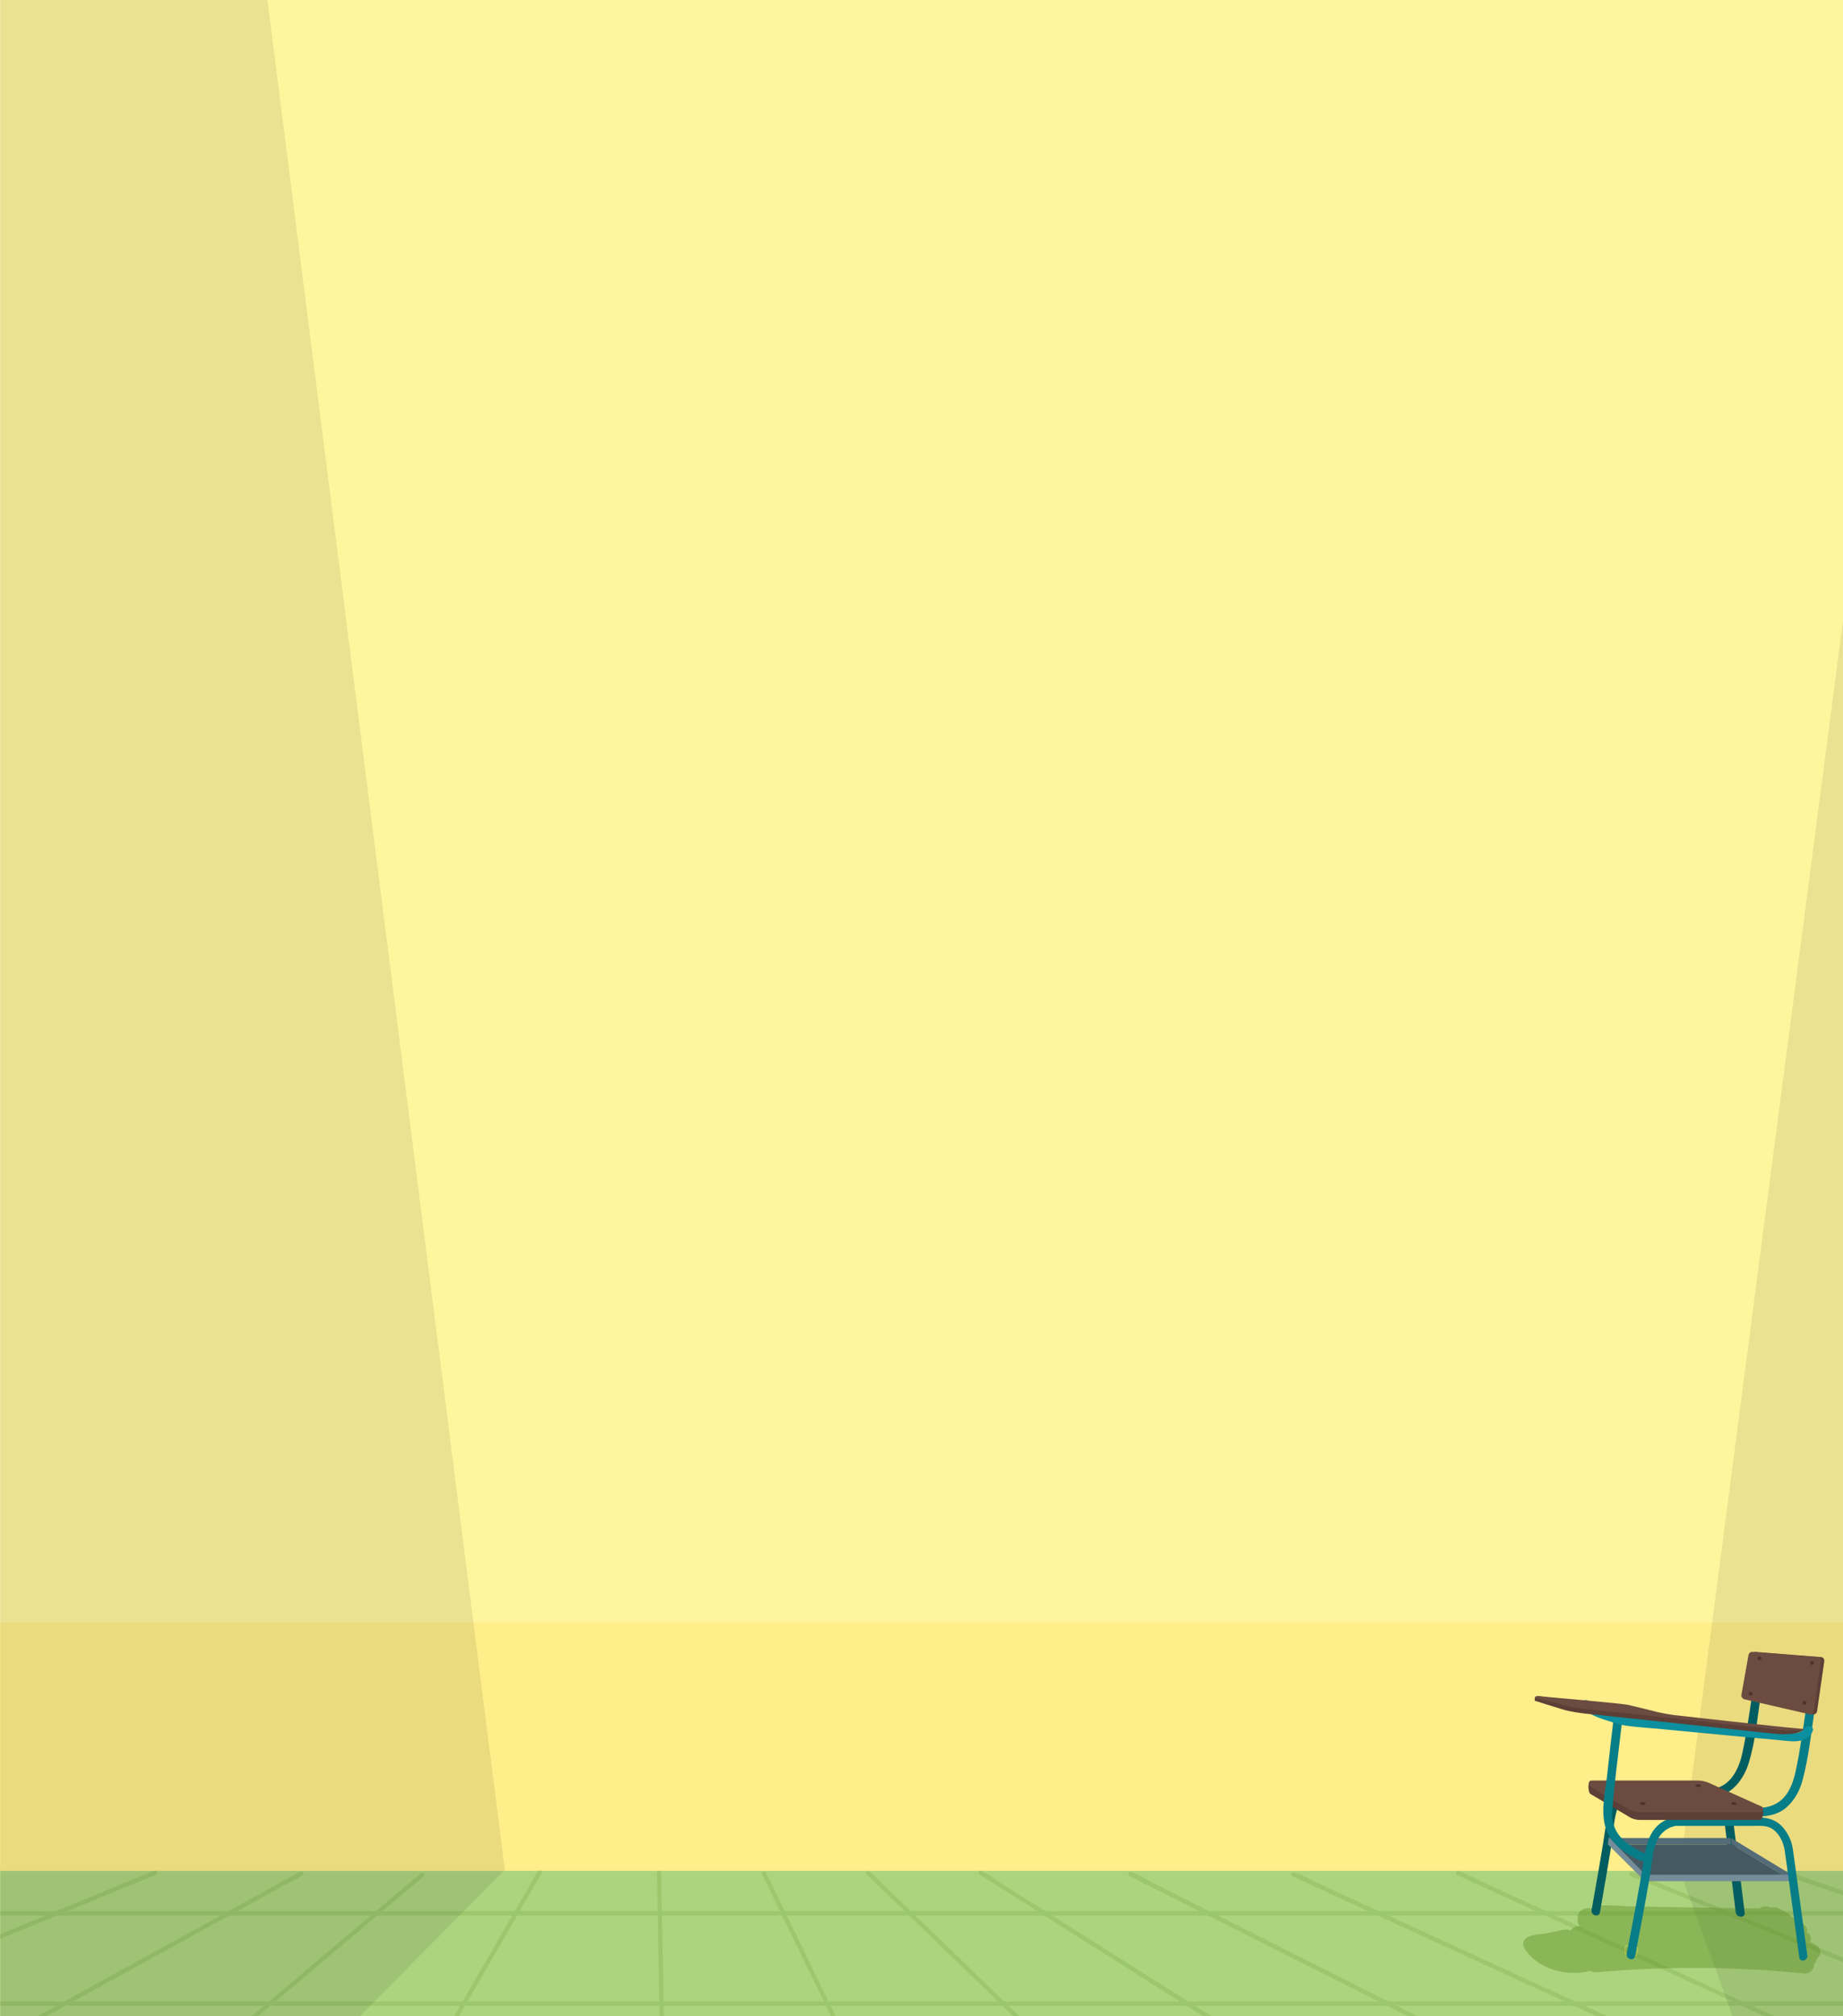 <?xml version="1.0" encoding="utf-8"?>
<!-- Generator: Adobe Illustrator 18.1.0, SVG Export Plug-In . SVG Version: 6.00 Build 0)  -->
<svg version="1.1" id="general" xmlns="http://www.w3.org/2000/svg" xmlns:xlink="http://www.w3.org/1999/xlink" x="0px" y="0px"
	 viewBox="0 0 1280 1400" enable-background="new 0 0 1280 1400" xml:space="preserve">
<g>
	<defs>
		<rect id="SVGID_1_" x="-1433" y="300" width="1280" height="800"/>
	</defs>
	<clipPath id="SVGID_2_">
		<use xlink:href="#SVGID_1_"  overflow="visible"/>
	</clipPath>
	<g opacity="0.31" clip-path="url(#SVGID_2_)">
		<g>
			<g>
				<path fill="#78AB44" d="M-300.4,1002.7c14.1,5.7,28.2,11.4,42.3,17.2c33.7,13.7,67.5,27.3,101.2,41
					c41,16.6,81.9,33.2,122.9,49.8c35.3,14.3,70.6,28.6,105.8,42.9c11.6,4.7,23.3,9.4,34.9,14.2c5.2,2.1,11.2,5.6,16.7,6.8
					c0.2,0,0.5,0.2,0.7,0.3c1.8,0.7,2.6-2.2,0.8-2.9c-14.1-5.7-28.2-11.4-42.3-17.2c-33.7-13.7-67.5-27.3-101.2-41
					c-41-16.6-81.9-33.2-122.9-49.8c-35.3-14.3-70.6-28.6-105.8-42.9c-11.6-4.7-23.3-9.4-34.9-14.2c-5.2-2.1-11.2-5.6-16.7-6.8
					c-0.2,0-0.5-0.2-0.7-0.3C-301.4,999.1-302.2,1002-300.4,1002.7L-300.4,1002.7z"/>
			</g>
		</g>
		<g>
			<g>
				<path fill="#78AB44" d="M-194.4,1001.9c14.1,4.8,28.1,9.6,42.2,14.3c33.4,11.4,66.9,22.7,100.3,34.1
					c40.7,13.9,81.5,27.7,122.2,41.6c35,11.9,69.9,23.8,104.9,35.7c11.6,4,23.3,7.9,34.9,11.9c5.2,1.8,11.1,4.8,16.5,5.6
					c0.2,0,0.5,0.2,0.7,0.2c1.8,0.6,2.6-2.3,0.8-2.9c-14.1-4.8-28.1-9.6-42.2-14.3c-33.4-11.4-66.9-22.7-100.3-34.1
					c-40.7-13.9-81.5-27.7-122.2-41.6c-35-11.9-69.9-23.8-104.9-35.7c-11.6-4-23.3-7.9-34.9-11.9c-5.2-1.8-11.1-4.8-16.5-5.6
					c-0.2,0-0.5-0.2-0.7-0.2C-195.5,998.4-196.3,1001.3-194.4,1001.9L-194.4,1001.9z"/>
			</g>
		</g>
		<g>
			<g>
				<path fill="#78AB44" d="M-100.8,1001.3c18.5,6.6,37,13.3,55.5,19.9c29.5,10.6,59.1,21.2,88.6,31.8c6.8,2.5,13.7,4.9,20.5,7.4
					c1.8,0.7,2.6-2.2,0.8-2.9c-18.5-6.6-37-13.3-55.5-19.9c-29.5-10.6-59.1-21.2-88.6-31.8c-6.8-2.5-13.7-4.9-20.5-7.4
					C-101.9,997.7-102.7,1000.6-100.8,1001.3L-100.8,1001.3z"/>
			</g>
		</g>
	</g>
</g>
<g>
	<g>
		<defs>
			<rect id="SVGID_6_" x="0.1" y="0" width="1280" height="1400"/>
		</defs>
		<clipPath id="SVGID_4_">
			<use xlink:href="#SVGID_6_"  overflow="visible"/>
		</clipPath>
		<rect x="-201.1" y="-6.6" clip-path="url(#SVGID_4_)" fill="#FFF59D" width="1580.6" height="1466.2"/>
		<polygon clip-path="url(#SVGID_4_)" fill="#ACD47E" points="1388.3,1506 -214.5,1506 -211.3,1297.4 1387.7,1297.4 		"/>
		<rect x="-201.1" y="1126.7" clip-path="url(#SVGID_4_)" fill="#FFEE8A" width="1588.8" height="172.3"/>
		<g opacity="0.31" clip-path="url(#SVGID_4_)">
			<g>
				<g>
					<path fill="#78AB44" d="M462.7,1483.1c-0.4-20.5-0.8-41-1.2-61.5c-0.6-32.9-1.3-65.8-1.9-98.7c-0.1-7.6-0.3-15.1-0.4-22.7
						c0-1.9-3-1.9-3,0c0.4,20.5,0.8,41,1.2,61.5c0.6,32.9,1.3,65.8,1.9,98.7c0.1,7.6,0.3,15.1,0.4,22.7
						C459.7,1485,462.7,1485,462.7,1483.1L462.7,1483.1z"/>
				</g>
			</g>
			<g>
				<g>
					<path fill="#78AB44" d="M619.2,1479.8c-9.8-20.2-19.7-40.5-29.5-60.7c-15.7-32.3-31.4-64.5-47-96.8
						c-3.6-7.4-7.2-14.8-10.8-22.3c-0.8-1.7-3.4-0.2-2.6,1.5c9.8,20.2,19.7,40.5,29.5,60.7c15.7,32.3,31.4,64.5,47,96.8
						c3.6,7.4,7.2,14.8,10.8,22.3C617.4,1483.1,620,1481.5,619.2,1479.8L619.2,1479.8z"/>
				</g>
			</g>
			<g>
				<g>
					<path fill="#78AB44" d="M602.1,1301.7c21.3,20.6,42.6,41.2,63.9,61.8c33.8,32.7,67.6,65.4,101.5,98.1
						c7.8,7.5,15.5,15,23.3,22.5c1.4,1.3,3.5-0.8,2.1-2.1c-21.3-20.6-42.6-41.2-63.9-61.8c-33.8-32.7-67.6-65.4-101.5-98.1
						c-7.8-7.5-15.5-15-23.3-22.5C602.8,1298.2,600.7,1300.3,602.1,1301.7L602.1,1301.7z"/>
				</g>
			</g>
			<g>
				<g>
					<path fill="#78AB44" d="M970.7,1481.8c-9.6-6-19.1-12.1-28.7-18.1c-22.9-14.5-45.9-29.1-68.8-43.6
						c-27.9-17.7-55.8-35.4-83.8-53c-24-15.2-48-30.4-72.1-45.6c-7.9-5-15.8-10-23.8-15c-3.5-2.2-7.4-5.6-11.3-7.2
						c-0.2-0.1-0.3-0.2-0.5-0.3c-1.6-1-3.1,1.6-1.5,2.6c9.6,6,19.1,12.1,28.7,18.1c22.9,14.5,45.9,29.1,68.8,43.6
						c27.9,17.7,55.8,35.4,83.8,53c24,15.2,48,30.4,72.1,45.6c7.9,5,15.8,10,23.8,15c3.5,2.2,7.4,5.6,11.3,7.2
						c0.2,0.1,0.3,0.2,0.5,0.3C970.8,1485.4,972.3,1482.8,970.7,1481.8L970.7,1481.8z"/>
				</g>
			</g>
			<g>
				<g>
					<path fill="#78AB44" d="M784.3,1302.5c12,6,23.9,12.1,35.9,18.1c28.7,14.5,57.5,29,86.2,43.4c34.8,17.5,69.5,35,104.3,52.6
						c30,15.1,60.1,30.3,90.1,45.4c9.9,5,19.7,9.9,29.6,14.9c4.5,2.3,9.3,5.5,14.1,7.1c0.2,0.1,0.4,0.2,0.7,0.3
						c1.7,0.9,3.2-1.7,1.5-2.6c-12-6-23.9-12.1-35.9-18.1c-28.7-14.5-57.5-29-86.2-43.4c-34.8-17.5-69.5-35-104.3-52.6
						c-30-15.1-60.1-30.3-90.1-45.4c-9.9-5-19.7-9.9-29.6-14.9c-4.5-2.3-9.3-5.5-14.1-7.1c-0.2-0.1-0.4-0.2-0.7-0.3
						C784.1,1299,782.6,1301.6,784.3,1302.5L784.3,1302.5z"/>
				</g>
			</g>
			<g>
				<g>
					<path fill="#78AB44" d="M897.4,1302.7c13.1,6,26.2,12,39.3,18.1c31.5,14.5,63,28.9,94.4,43.4c38.1,17.5,76.2,35,114.2,52.5
						c32.9,15.1,65.8,30.3,98.7,45.4c10.8,5,21.6,9.9,32.4,14.9c5,2.3,10.2,5.5,15.5,7.1c0.2,0.1,0.5,0.2,0.7,0.3
						c1.7,0.8,3.3-1.8,1.5-2.6c-13.1-6-26.2-12-39.3-18.1c-31.5-14.5-63-28.9-94.4-43.4c-38.1-17.5-76.2-35-114.2-52.5
						c-32.9-15.1-65.8-30.3-98.7-45.4c-10.8-5-21.6-9.9-32.4-14.9c-5-2.3-10.2-5.5-15.5-7.1c-0.2-0.1-0.5-0.2-0.7-0.3
						C897.2,1299.3,895.7,1301.9,897.4,1302.7L897.4,1302.7z"/>
				</g>
			</g>
			<g>
				<g>
					<path fill="#78AB44" d="M1011.9,1301.9c13.2,6,26.3,12.1,39.5,18.1c31.6,14.5,63.2,29,94.8,43.6
						c38.2,17.6,76.5,35.1,114.7,52.7c33.1,15.2,66.1,30.4,99.2,45.6c10.9,5,21.8,10,32.7,15c5,2.3,10.3,5.5,15.6,7.2
						c0.2,0.1,0.5,0.2,0.7,0.3c1.7,0.8,3.3-1.8,1.5-2.6c-13.2-6-26.3-12.1-39.5-18.1c-31.6-14.5-63.2-29-94.8-43.6
						c-38.2-17.6-76.5-35.1-114.7-52.7c-33.1-15.2-66.1-30.4-99.2-45.6c-10.9-5-21.8-10-32.7-15c-5-2.3-10.3-5.5-15.6-7.2
						c-0.2-0.1-0.5-0.2-0.7-0.3C1011.7,1298.5,1010.2,1301.1,1011.9,1301.9L1011.9,1301.9z"/>
				</g>
			</g>
			<g>
				<g>
					<path fill="#78AB44" d="M1132.7,1302.7c14.1,5.7,28.2,11.4,42.3,17.2c33.7,13.7,67.5,27.3,101.2,41
						c41,16.6,81.9,33.2,122.9,49.8c35.3,14.3,70.6,28.6,105.8,42.9c11.6,4.7,23.3,9.4,34.9,14.2c5.2,2.1,11.2,5.6,16.7,6.8
						c0.2,0,0.5,0.2,0.7,0.3c1.8,0.7,2.6-2.2,0.8-2.9c-14.1-5.7-28.2-11.4-42.3-17.2c-33.7-13.7-67.5-27.3-101.2-41
						c-41-16.6-81.9-33.2-122.9-49.8c-35.3-14.3-70.6-28.6-105.8-42.9c-11.6-4.7-23.3-9.4-34.9-14.2c-5.2-2.1-11.2-5.6-16.7-6.8
						c-0.2,0-0.5-0.2-0.7-0.3C1131.7,1299.1,1130.9,1302,1132.7,1302.7L1132.7,1302.7z"/>
				</g>
			</g>
			<g>
				<g>
					<path fill="#78AB44" d="M1238.6,1301.9c14.1,4.8,28.1,9.6,42.2,14.3c33.4,11.4,66.9,22.7,100.3,34.1
						c40.7,13.9,81.5,27.7,122.2,41.6c35,11.9,69.9,23.8,104.9,35.7c11.6,4,23.3,7.9,34.9,11.9c5.2,1.8,11.1,4.8,16.5,5.6
						c0.2,0,0.5,0.2,0.7,0.2c1.8,0.6,2.6-2.3,0.8-2.9c-14.1-4.8-28.1-9.6-42.2-14.3c-33.4-11.4-66.9-22.7-100.3-34.1
						c-40.7-13.9-81.5-27.7-122.2-41.6c-35-11.9-69.9-23.8-104.9-35.7c-11.6-4-23.3-7.9-34.9-11.9c-5.2-1.8-11.1-4.8-16.5-5.6
						c-0.2,0-0.5-0.2-0.7-0.2C1237.6,1298.4,1236.8,1301.3,1238.6,1301.9L1238.6,1301.9z"/>
				</g>
			</g>
			<g>
				<g>
					<path fill="#78AB44" d="M373.5,1299.3c-11.9,20.6-23.8,41.2-35.7,61.8c-19,32.8-38,65.7-57,98.5c-4.4,7.6-8.7,15.1-13.1,22.7
						c-1,1.7,1.6,3.2,2.6,1.5c11.9-20.6,23.8-41.2,35.7-61.8c19-32.8,38-65.7,57-98.5c4.4-7.6,8.7-15.1,13.1-22.7
						C377,1299.1,374.5,1297.6,373.5,1299.3L373.5,1299.3z"/>
				</g>
			</g>
			<g>
				<g>
					<path fill="#78AB44" d="M79.5,1484.2c24.3-20.5,48.5-41,72.8-61.5c38.4-32.4,76.8-64.8,115.2-97.3c8.9-7.5,17.8-15,26.7-22.5
						c1.5-1.2-0.7-3.4-2.1-2.1c-24.3,20.5-48.5,41-72.8,61.5c-38.4,32.4-76.8,64.8-115.2,97.3c-8.9,7.5-17.8,15-26.7,22.5
						C75.9,1483.3,78.1,1485.4,79.5,1484.2L79.5,1484.2z"/>
				</g>
			</g>
			<g>
				<g>
					<path fill="#78AB44" d="M208.4,1299.6c-10.9,6-21.9,12-32.8,18.1c-26.4,14.5-52.9,29.1-79.3,43.6c-31.8,17.5-63.7,35-95.5,52.6
						c-27.5,15.1-55.1,30.3-82.6,45.4c-9.1,5-18.2,10-27.4,15.1c-4.1,2.2-9.3,4.2-12.9,7.1c-0.2,0.1-0.4,0.2-0.6,0.3
						c-1.7,0.9-0.2,3.5,1.5,2.6c10.9-6,21.9-12,32.8-18.1c26.4-14.5,52.9-29.1,79.3-43.6c31.8-17.5,63.7-35,95.5-52.6
						c27.5-15.1,55.1-30.3,82.6-45.4c9.1-5,18.2-10,27.4-15.1c4.1-2.2,9.3-4.2,12.9-7.1c0.2-0.1,0.4-0.2,0.6-0.3
						C211.6,1301.3,210.1,1298.7,208.4,1299.6L208.4,1299.6z"/>
				</g>
			</g>
			<g>
				<g>
					<path fill="#78AB44" d="M107.3,1298.8c-10.8,4.4-21.5,8.9-32.3,13.3c-25.9,10.7-51.7,21.4-77.6,32.1
						c-31.3,12.9-62.6,25.9-93.9,38.8c-27.1,11.2-54.1,22.4-81.2,33.6c-8.9,3.7-17.9,7.4-26.8,11.1c-4.1,1.7-8.9,3.1-12.8,5.3
						c-0.2,0.1-0.4,0.2-0.6,0.2c-1.8,0.7-1,3.6,0.8,2.9c10.8-4.4,21.5-8.9,32.3-13.3c25.9-10.7,51.7-21.4,77.6-32.1
						c31.3-12.9,62.6-25.9,93.9-38.8c27.1-11.2,54.1-22.4,81.2-33.6c8.9-3.7,17.9-7.4,26.8-11.1c4.1-1.7,8.9-3.1,12.8-5.3
						c0.2-0.1,0.4-0.2,0.6-0.2C109.8,1301,109,1298.1,107.3,1298.8L107.3,1298.8z"/>
				</g>
			</g>
			<g>
				<g>
					<path fill="#78AB44" d="M-206.4,1330c14.2,0,28.5,0,42.7,0c38.4,0,76.8,0,115.2,0c56.9,0,113.8,0,170.8,0
						c69.4,0,138.9,0,208.3,0c75.8,0,151.6,0,227.4,0c77,0,154.1,0,231.1,0c71.3,0,142.7,0,214,0c60.5,0,121,0,181.5,0
						c43.5,0,87,0,130.5,0c20.5,0,41.1,0.4,61.7,0c0.9,0,1.8,0,2.7,0c1.9,0,1.9-3,0-3c-14.2,0-28.5,0-42.7,0c-38.4,0-76.8,0-115.2,0
						c-56.9,0-113.8,0-170.8,0c-69.4,0-138.9,0-208.3,0c-75.8,0-151.6,0-227.4,0c-77,0-154.1,0-231.1,0c-71.3,0-142.7,0-214,0
						c-60.5,0-121,0-181.5,0c-43.5,0-87,0-130.5,0c-20.5,0-41.1-0.4-61.7,0c-0.9,0-1.8,0-2.7,0C-208.3,1327-208.3,1330-206.4,1330
						L-206.4,1330z"/>
				</g>
			</g>
			<g>
				<g>
					<path fill="#78AB44" d="M-212.8,1392.7c14.3,0,28.6,0,42.9,0c38.5,0,77.1,0,115.6,0c57.2,0,114.3,0,171.5,0
						c69.7,0,139.5,0,209.2,0c76.1,0,152.2,0,228.3,0c77.3,0,154.7,0,232,0c71.6,0,143.2,0,214.9,0c60.7,0,121.5,0,182.2,0
						c43.7,0,87.3,0,131,0c20.6,0,41.3,0.4,61.9,0c0.9,0,1.8,0,2.7,0c1.9,0,1.9-3,0-3c-14.3,0-28.6,0-42.9,0c-38.5,0-77.1,0-115.6,0
						c-57.2,0-114.3,0-171.5,0c-69.7,0-139.5,0-209.2,0c-76.1,0-152.2,0-228.3,0c-77.3,0-154.7,0-232,0c-71.6,0-143.2,0-214.9,0
						c-60.7,0-121.5,0-182.2,0c-43.7,0-87.3,0-131,0c-20.6,0-41.3-0.4-61.9,0c-0.9,0-1.8,0-2.7,0
						C-214.7,1389.7-214.7,1392.7-212.8,1392.7L-212.8,1392.7z"/>
				</g>
			</g>
		</g>
		<polygon opacity="8.000000e-002" clip-path="url(#SVGID_4_)" points="187.4,1463.1 -201.1,1463.1 -201.1,-9.6 184.1,-13 
			350.6,1298.3 		"/>
		<polygon opacity="8.000000e-002" clip-path="url(#SVGID_4_)" points="1379.5,1459.6 1225,1459.6 1166.6,1298.9 1336.3,0 1379.5,0 
					"/>
	</g>
	<g>
		<path opacity="0.42" fill="#5B8D25" d="M1065,1343.8C1065,1343.8,1065.1,1343.8,1065,1343.8c1.1-0.5,2.2-0.7,3.5-0.8
			c0.9,0,1.8-0.1,2.6-0.1c4.7-0.8,9.4-1.7,14-2.9c2.2-0.5,4-0.2,5.5,0.5c1.3-1.8,3.8-2.9,6.4-3.1l-0.4-0.5c-1.1-1.6-1.2-3.3-0.6-4.7
			c-1.5-4.7,4.5-8.4,9.3-7.1c1.1-0.8,2.4-1.5,4-1.7c7.3-1.1,16.1,0.1,23.5,0.3c29.6,0.5,59.3,1,88.9,1.5c2.2-1.5,5.2-2.1,7.9-0.7
			c0.1,0,0.1,0.1,0.2,0.1c1.8-0.6,3.8-0.5,5.7,0.5c1.8,1,3.6,1.9,5.4,2.9c1.2,0.6,2.1,1.4,2.6,2.3c3.1,2,6.1,4,9.2,6
			c2.3,1.5,2.7,3.5,2.1,5.3c0.2,0.2,0.5,0.3,0.7,0.5c2.3,1.6,2.6,4,1.6,6.1c1.3,0.7,2.5,1.5,3.8,2.2c4.5,2.5,4.4,7,0.8,9.8
			c-0.1,1.3-0.7,2.7-1.8,3.6c0,0.4,0,0.8,0,1.3c-0.4,2.7-3.5,5.6-7,5.2c-48-4.9-96.4-5.1-144.5-0.8c-1.4,0.1-2.8-0.3-4-1
			c-17.2,4.4-37.5-1.9-45.7-15.9C1056.2,1348.4,1059.5,1344.4,1065,1343.8z"/>
		<g>
			<g>
				<g>
					<path fill="#025D60" d="M1211.7,1328c-1.8-14.5-3.6-29-5.4-43.6c-1-7.6-1.9-15.3-2.9-22.9c-0.6-4.7-1.8-8.9-4.3-13.1
						c-2.6-4.2-6.4-7.8-11.3-8.8c-3.9-0.8-8.2-0.3-12.2-0.3c-11,0-22,0-33,0c-4.8,0-9.3-0.6-13.7,1.5c-9.6,4.6-11.8,14.5-13.2,24.1
						c-3,20.5-6.7,40.9-10.3,61.3c-0.7,3.8,5.1,5.4,5.8,1.6c2.9-16.4,5.7-32.9,8.4-49.3c1.4-8.9,1.1-21.8,7.4-28.8
						c1.9-2.1,4.4-3.8,7.2-4.4c1-0.2-1,0.1,0.1,0c1.1,0,2.2,0,3.3,0c9.7,0,19.4,0,29,0c4.6,0,9.2,0,13.8,0c4.7,0,8.6,0,11.9,3.9
						c2.3,2.7,3.7,6.1,4.6,9.5c0.2,0.8-0.1-1.1,0,0c0.1,0.7,0.2,1.5,0.3,2.2c0.9,7,1.7,14,2.6,21c1.9,15.3,3.8,30.6,5.7,45.9
						C1206.2,1331.8,1212.2,1331.9,1211.7,1328L1211.7,1328z"/>
				</g>
			</g>
			<g>
				<g>
					<path fill="#077D88" d="M1254.6,1157.2c4.2,0.7,2.5,7.5,2.2,10.3c-0.7,6.4-1.6,12.7-2.5,19.1c-2.1,14.3-4.1,28.7-7.1,42.9
						c-1.1,5.2-2.6,10-5.3,14.6c-5.2,8.5-12.7,11.3-22.3,11.3c-14.8,0-29.6,0-44.3,0c-1,0-31.2,1-31.2-1c-0.1-3.9-6.1-3.9-6,0
						c0.2,10,20,7,26.6,7c17.3,0,34.6,0,51.9,0c8.9,0,17.2-0.4,24.2-6.5c5.7-5,9.5-12.3,11.3-19.5c3.9-15,5.7-30.7,7.9-46
						c1.2-8.1,2.3-16.2,3.2-24.3c0.5-5.4-0.1-12.5-6.8-13.6C1252.4,1150.8,1250.8,1156.6,1254.6,1157.2L1254.6,1157.2z"/>
				</g>
			</g>
			<path fill="none" stroke="#EBE540" stroke-width="0.25" stroke-miterlimit="10" d="M1137,1352.4c0,0-1.2,1-3.5,0.4
				c-2.3-0.5-3.3-1.9-3.3-1.9s-1.1-0.8-1.3,1c-0.1,1.8-0.5,3.7-0.1,4.4c0.5,0.6,1.6,1.2,3.7,1.6s3.9,0.1,4.1-0.5
				C1137,1356.8,1137.9,1352,1137,1352.4z"/>
			<g>
				<polygon fill="#536C77" points="1202.5,1280.7 1116.8,1280.7 1117.3,1276.2 1201.8,1276.2 				"/>
				<polygon fill="#536C77" points="1245.4,1306.5 1202.9,1280.7 1202.2,1276.2 1244.7,1302 				"/>
				<polygon fill="#445962" points="1241.7,1304.2 1202.9,1280.7 1119.6,1280.7 1142.2,1304.2 				"/>
				<polygon fill="#758D99" points="1245.7,1306.2 1142.4,1306.2 1143.3,1301.7 1244.9,1301.7 				"/>
				<polygon fill="#758D99" points="1142.4,1306.2 1116.8,1280.7 1117.3,1275.7 1142.8,1301.7 				"/>
			</g>
			<g>
				<g>
					<path fill="#077D88" d="M1255.2,1357.6c-2.2-16.2-4.4-32.5-6.6-48.7c-1.1-8.2-2.2-16.5-3.4-24.7c-0.7-5.4-2.9-10.4-6.4-14.7
						c-7.3-9.2-18-7.6-28.5-7.6c-12.1,0-24.3,0-36.4,0c-5,0-10.3-0.7-15,1c-11.2,4.2-15,14.5-16.7,25.4
						c-3.6,22.8-8.1,45.6-12.4,68.3c-0.7,3.8,5.1,5.4,5.8,1.6c3.6-18.7,7.2-37.5,10.4-56.3c1.7-10,1.5-23.9,10.2-30.7
						c1.5-1.1,3.1-2.1,4.9-2.7c0.6-0.2,2.9-0.7,2.4-0.7c-0.8,0.1,0.7,0,0.9,0c1.5,0,3,0,4.5,0c11,0,22,0,33,0c5.3,0,10.6,0,16,0
						c4.9,0,9.8-0.5,13.9,2.7c4.3,3.4,6.9,9,7.7,14.3c1.1,7.3,2,14.6,3,21.8c2.4,17.5,4.8,35,7.1,52.4
						C1250,1363,1255.8,1361.4,1255.2,1357.6L1255.2,1357.6z"/>
				</g>
			</g>
			<g>
				<g>
					<path fill="#025D60" d="M1217.1,1175.3c-2.1,14.2-4.1,28.4-7.1,42.4c-2.2,9.9-7.3,20.9-17.9,23.9c-4.3,1.2-9,0.8-13.4,0.8
						c-4.6,0-9.2,0-13.8,0c-10.6,0-21.3,0-31.9,0c-6.4,0-12.9,0-19.3,0c-3.9,0-3.9,6,0,6c17.1,0,34.2,0,51.2,0
						c9.1,0,20,1.4,28.8-1.1c10.8-3.1,17.8-13.1,20.9-23.4c4.6-15,6-31.6,8.3-47.1C1223.5,1173.1,1217.7,1171.5,1217.1,1175.3
						L1217.1,1175.3z"/>
				</g>
			</g>
			<g>
				<path fill="#5C3F36" d="M1139.2,1263.7h83.2c2.3,0,3-8.4,0.9-9.4l-36.3-11.1c-2.5-1.1-5.3-1.7-8-1.7l-74.1-5.1
					c-2.3,0-2.2,8.1-0.2,9.3l26.4,15.6C1133.5,1262.9,1136.4,1263.7,1139.2,1263.7z"/>
				<path fill="#6C4B40" d="M1139.2,1258.4h83.2c2.3,0,3-3.2,0.9-4.1l-36.3-16.3c-2.5-1.1-5.3-1.7-8-1.7h-73.2
					c-2.3,0-3.2,3.1-1.2,4.3l26.4,15.6C1133.5,1257.6,1136.4,1258.4,1139.2,1258.4z"/>
				<ellipse fill="#4D332D" cx="1179.5" cy="1239.9" rx="1.8" ry="1"/>
				<ellipse fill="#4D332D" cx="1119.6" cy="1239.9" rx="1.8" ry="1"/>
				<ellipse fill="#4D332D" cx="1204.3" cy="1252.3" rx="1.8" ry="1"/>
				<ellipse fill="#4D332D" cx="1140.9" cy="1252.3" rx="1.8" ry="1"/>
			</g>
			<g>
				<g>
					<path fill="#077D88" d="M1121.1,1189.9c-1.7,14.2-3.4,28.4-4.9,42.6c-1.4,13-5.5,28.1,0.5,40.5c3.5,7.3,10,12.4,17,16.2
						c3.1,1.7,7.4,4,11.1,3.8c3.8-0.3,3.9-6.3,0-6c-3.1,0.2-7-2.3-9.5-3.7c-6.1-3.5-11.6-8.1-14.1-14.9c-2.1-5.5-1.8-7.4-1.3-13.2
						c1.4-16.8,3.5-33.5,5.5-50.2c0.6-5,1.2-10,1.8-15C1127.5,1186,1121.5,1186.1,1121.1,1189.9L1121.1,1189.9z"/>
				</g>
			</g>
			<g>
				<g>
					<path fill="#0C8F9E" d="M1253,1200.5c-0.4,0.9-3.3,2.8-5.8,2.8c-1,0-2-0.1-3-0.2c-3.7-0.3-7.4-0.6-11-0.9
						c-12.3-1.1-24.6-2.2-36.8-3.4c-21.7-2-43.4-4.3-65.1-6.2c-0.5,0-1.1-0.1-1.6-0.2c1.8,0.3-0.6-0.2-0.9-0.3
						c-1.4-0.4-2.9-0.7-4.3-1.1c-6.8-1.9-16.4-3.9-21.2-9.6c-2.5-2.9-6.7,1.3-4.2,4.2c4.5,5.3,12.7,7.7,19.1,9.7
						c3.8,1.2,7.8,2.5,11.7,3c7.3,1,14.7,1.4,22.1,2.1c27.3,2.6,54.7,5.3,82,7.7c8.4,0.7,20.8,3.7,25-6.2
						C1260.3,1198.5,1254.5,1197,1253,1200.5L1253,1200.5z"/>
				</g>
			</g>
			<g>
				<path fill="#5C3F36" d="M1252.3,1200.5c1.1,1-4.9,5-21.1,3.2s-131.5-14-131.5-14s-8.3-1-13.5-2.5s-20.2-6.3-20.2-6.3
					s-1.1-3.6,3.4-3.1c5.2,0.6,57.2,8.2,61.8,9.3c4.1,1,12.2,1,18.4,2.5c3.9,1,8.7,2.5,12,2.9c4.5,0.6,75.1,8.5,77.8,8.7
					S1252.3,1200.5,1252.3,1200.5z"/>
				<path fill="#6C4B40" d="M1252.3,1200.5c1.1,1-4.9,1.8-21.1,0s-131.5-14-131.5-14s-8.3-1-13.5-2.5s-20-4.9-20-4.9
					s-1.3-1.8,3.3-1.3c5.2,0.6,57.2,4.9,61.8,6.1c4.1,1,13.4,3.2,19.6,4.8c3.9,1,8.1,1.6,11.3,2.1c4.5,0.6,74.5,8.3,77.3,8.5
					S1252.3,1200.5,1252.3,1200.5z"/>
			</g>
			<g>
				<path fill="#5C3F36" d="M1213.8,1179.9l45.2,10.4c1.4,0.3,2.8-0.6,3-2.1l5-34.8c0.2-1.4-0.8-2.7-2.3-2.8l-45.3-3.6
					c-1.3-0.1-2.4,0.8-2.7,2l-5,28.1C1211.6,1178.4,1212.5,1179.6,1213.8,1179.9z"/>
				<path fill="#6C4B40" d="M1211.5,1179.9l45.2,10.4c1.4,0.3,2.8-0.6,3-2.1l5-34.8c0.2-1.4-0.8-2.7-2.3-2.8l-45.3-3.6
					c-1.3-0.1-2.4,0.8-2.7,2l-5,28.1C1209.4,1178.4,1210.2,1179.6,1211.5,1179.9z"/>
				<ellipse fill="#4D332D" cx="1253.3" cy="1182.3" rx="1.3" ry="1.3"/>
				<ellipse fill="#4D332D" cx="1215.8" cy="1176.1" rx="1.3" ry="1.3"/>
				<ellipse fill="#4D332D" cx="1258.5" cy="1154.8" rx="1.3" ry="1.3"/>
				<ellipse fill="#4D332D" cx="1222" cy="1151.4" rx="1.3" ry="1.3"/>
			</g>
		</g>
	</g>
</g>
</svg>

